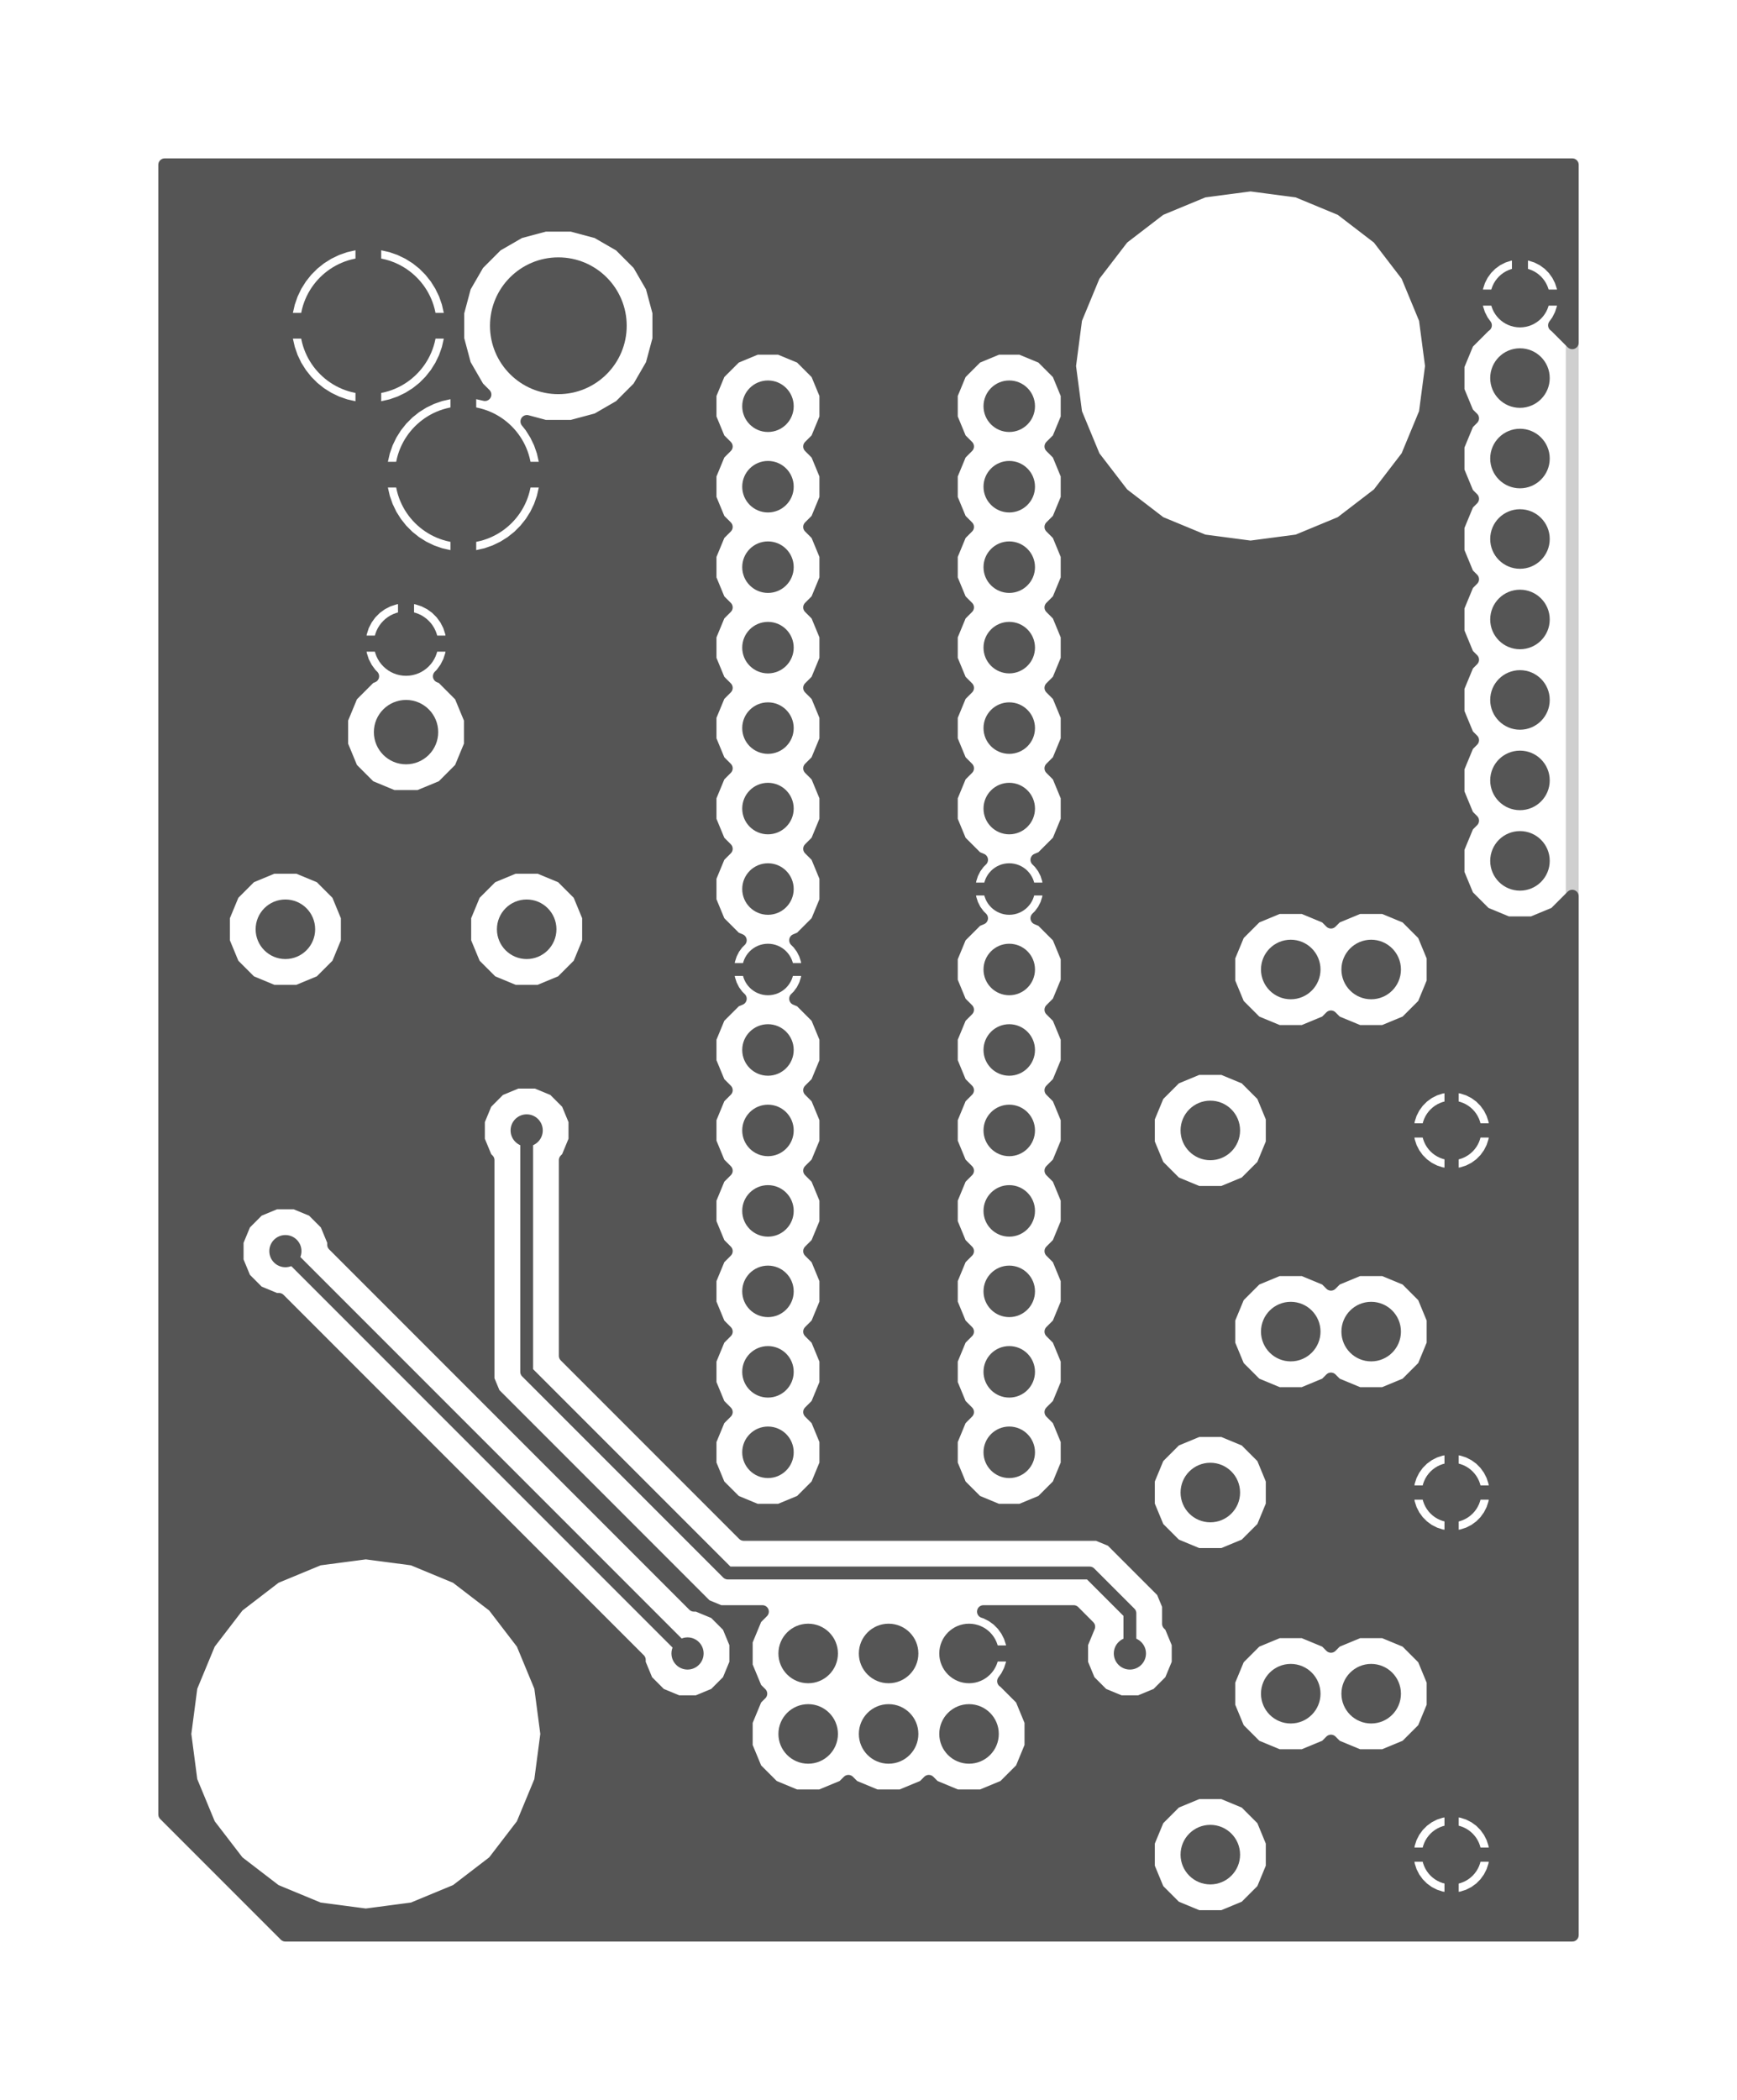 <svg xmlns="http://www.w3.org/2000/svg" version="1.1" xmlns:xlink="http://www.w3.org/1999/xlink" viewBox="0 0 54856 66286" stroke-linecap="round" stroke-linejoin="round" stroke-width="0">
<g transform="translate(-32474,77593) scale(1,-1)"><g id=".boardoutline.ger" transform="scale(1, 1)" style="color:#CFCFCF;fill-opacity:.8;" fill-rule="evenodd" fill="currentColor" stroke="currentColor"><defs></defs><g><path d="M 37677 72390 37677 20320 41487 16510 82127 16510 82127 72390 37677 72390" fill="none" stroke-width="406"></path>
<path d="M 42440 22860 42442 22939 42448 23018 42458 23097 42471 23174 42489 23252 42511 23328 42536 23403 42565 23476 42597 23549 42633 23619 42673 23688 42716 23754 42762 23818 42811 23880 42864 23939 42919 23996 42977 24050 43038 24101 43101 24149 43166 24193 43234 24234 43303 24272 43374 24307 43447 24337 43522 24364 43597 24388 43674 24407 43751 24423 43830 24435 43908 24443 43987 24447 44067 24447 44146 24443 44224 24435 44303 24423 44380 24407 44457 24388 44532 24364 44607 24337 44680 24307 44751 24272 44821 24234 44888 24193 44953 24149 45016 24101 45077 24050 45135 23996 45190 23939 45243 23880 45292 23818 45338 23754 45381 23688 45421 23619 45457 23549 45489 23476 45518 23403 45543 23328 45565 23252 45583 23174 45596 23097 45606 23018 45612 22939 45614 22860 45612 22781 45606 22702 45596 22623 45583 22546 45565 22468 45543 22392 45518 22317 45489 22244 45457 22171 45421 22101 45381 22032 45338 21966 45292 21902 45243 21840 45190 21781 45135 21724 45077 21670 45016 21619 44953 21571 44888 21527 44820 21486 44751 21448 44680 21413 44607 21383 44532 21356 44457 21332 44380 21313 44303 21297 44224 21285 44146 21277 44067 21273 43987 21273 43908 21277 43830 21285 43751 21297 43674 21313 43597 21332 43522 21356 43447 21383 43374 21413 43303 21448 43233 21486 43166 21527 43101 21571 43038 21619 42977 21670 42919 21724 42864 21781 42811 21840 42762 21902 42716 21966 42673 22032 42633 22101 42597 22171 42565 22244 42536 22317 42511 22392 42489 22468 42471 22546 42458 22623 42448 22702 42442 22781 42440 22860 M 70380 66040 70382 66119 70388 66198 70398 66277 70411 66354 70429 66432 70451 66508 70476 66583 70505 66656 70537 66729 70573 66799 70613 66868 70656 66934 70702 66998 70751 67060 70804 67119 70859 67176 70917 67230 70978 67281 71041 67329 71106 67373 71174 67414 71243 67452 71314 67487 71387 67517 71462 67544 71537 67568 71614 67587 71691 67603 71770 67615 71848 67623 71927 67627 72007 67627 72086 67623 72164 67615 72243 67603 72320 67587 72397 67568 72472 67544 72547 67517 72620 67487 72691 67452 72761 67414 72828 67373 72893 67329 72956 67281 73017 67230 73075 67176 73130 67119 73183 67060 73232 66998 73278 66934 73321 66868 73361 66799 73397 66729 73429 66656 73458 66583 73483 66508 73505 66432 73523 66354 73536 66277 73546 66198 73552 66119 73554 66040 73552 65961 73546 65882 73536 65803 73523 65726 73505 65648 73483 65572 73458 65497 73429 65424 73397 65351 73361 65281 73321 65212 73278 65146 73232 65082 73183 65020 73130 64961 73075 64904 73017 64850 72956 64799 72893 64751 72828 64707 72760 64666 72691 64628 72620 64593 72547 64563 72472 64536 72397 64512 72320 64493 72243 64477 72164 64465 72086 64457 72007 64453 71927 64453 71848 64457 71770 64465 71691 64477 71614 64493 71537 64512 71462 64536 71387 64563 71314 64593 71243 64628 71173 64666 71106 64707 71041 64751 70978 64799 70917 64850 70859 64904 70804 64961 70751 65020 70702 65082 70656 65146 70613 65212 70573 65281 70537 65351 70505 65424 70476 65497 70451 65572 70429 65648 70411 65726 70398 65803 70388 65882 70382 65961 70380 66040" fill="none" stroke-width="0"></path>
</g></g>
<g id=".toplayer.ger" transform="scale(1, 1)" style="color:#555555;fill-opacity:1;" fill-rule="evenodd" fill="currentColor" stroke="currentColor"><defs><circle cx="0" cy="0" r="1016" id=".toplayer.ger_pad-10"></circle><circle cx="0" cy="0" r="940" id=".toplayer.ger_pad-11"></circle><circle cx="0" cy="0" r="2159" id=".toplayer.ger_pad-12"></circle><circle cx="0" cy="0" r="813" id=".toplayer.ger_pad-13"></circle><circle cx="0" cy="0" r="508" id=".toplayer.ger_pad-14"></circle></defs><g><use xlink:href="#.toplayer.ger_pad-10" x="45297" y="54483"></use>
<use xlink:href="#.toplayer.ger_pad-10" x="45297" y="57277"></use>
<use xlink:href="#.toplayer.ger_pad-11" x="73237" y="46990"></use>
<use xlink:href="#.toplayer.ger_pad-11" x="75777" y="46990"></use>
<use xlink:href="#.toplayer.ger_pad-11" x="73237" y="35560"></use>
<use xlink:href="#.toplayer.ger_pad-11" x="75777" y="35560"></use>
<use xlink:href="#.toplayer.ger_pad-11" x="73237" y="24130"></use>
<use xlink:href="#.toplayer.ger_pad-11" x="75777" y="24130"></use>
<use xlink:href="#.toplayer.ger_pad-11" x="80476" y="50419"></use>
<use xlink:href="#.toplayer.ger_pad-11" x="80476" y="52959"></use>
<use xlink:href="#.toplayer.ger_pad-11" x="80476" y="55499"></use>
<use xlink:href="#.toplayer.ger_pad-11" x="80476" y="58039"></use>
<use xlink:href="#.toplayer.ger_pad-11" x="80476" y="60579"></use>
<use xlink:href="#.toplayer.ger_pad-11" x="80476" y="63119"></use>
<use xlink:href="#.toplayer.ger_pad-11" x="80476" y="65659"></use>
<use xlink:href="#.toplayer.ger_pad-11" x="80476" y="68199"></use>
<use xlink:href="#.toplayer.ger_pad-11" x="57997" y="22860"></use>
<use xlink:href="#.toplayer.ger_pad-11" x="57997" y="25400"></use>
<use xlink:href="#.toplayer.ger_pad-11" x="60537" y="22860"></use>
<use xlink:href="#.toplayer.ger_pad-11" x="60537" y="25400"></use>
<use xlink:href="#.toplayer.ger_pad-11" x="63077" y="22860"></use>
<use xlink:href="#.toplayer.ger_pad-11" x="63077" y="25400"></use>
<use xlink:href="#.toplayer.ger_pad-11" x="49107" y="48260"></use>
<use xlink:href="#.toplayer.ger_pad-11" x="41487" y="48260"></use>
<use xlink:href="#.toplayer.ger_pad-11" x="78317" y="41910"></use>
<use xlink:href="#.toplayer.ger_pad-11" x="70697" y="41910"></use>
<use xlink:href="#.toplayer.ger_pad-11" x="78317" y="30480"></use>
<use xlink:href="#.toplayer.ger_pad-11" x="70697" y="30480"></use>
<use xlink:href="#.toplayer.ger_pad-11" x="78317" y="19050"></use>
<use xlink:href="#.toplayer.ger_pad-11" x="70697" y="19050"></use>
<use xlink:href="#.toplayer.ger_pad-12" x="50107" y="67310"></use>
<use xlink:href="#.toplayer.ger_pad-12" x="44107" y="67310"></use>
<use xlink:href="#.toplayer.ger_pad-12" x="47107" y="62610"></use>
<use xlink:href="#.toplayer.ger_pad-13" x="56727" y="64770"></use>
<use xlink:href="#.toplayer.ger_pad-13" x="56727" y="62230"></use>
<use xlink:href="#.toplayer.ger_pad-13" x="56727" y="59690"></use>
<use xlink:href="#.toplayer.ger_pad-13" x="56727" y="57150"></use>
<use xlink:href="#.toplayer.ger_pad-13" x="56727" y="54610"></use>
<use xlink:href="#.toplayer.ger_pad-13" x="56727" y="52070"></use>
<use xlink:href="#.toplayer.ger_pad-13" x="56727" y="49530"></use>
<use xlink:href="#.toplayer.ger_pad-13" x="56727" y="46990"></use>
<use xlink:href="#.toplayer.ger_pad-13" x="56727" y="44450"></use>
<use xlink:href="#.toplayer.ger_pad-13" x="56727" y="41910"></use>
<use xlink:href="#.toplayer.ger_pad-13" x="56727" y="39370"></use>
<use xlink:href="#.toplayer.ger_pad-13" x="56727" y="36830"></use>
<use xlink:href="#.toplayer.ger_pad-13" x="56727" y="34290"></use>
<use xlink:href="#.toplayer.ger_pad-13" x="56727" y="31750"></use>
<use xlink:href="#.toplayer.ger_pad-13" x="64347" y="31750"></use>
<use xlink:href="#.toplayer.ger_pad-13" x="64347" y="34290"></use>
<use xlink:href="#.toplayer.ger_pad-13" x="64347" y="36830"></use>
<use xlink:href="#.toplayer.ger_pad-13" x="64347" y="39370"></use>
<use xlink:href="#.toplayer.ger_pad-13" x="64347" y="41910"></use>
<use xlink:href="#.toplayer.ger_pad-13" x="64347" y="44450"></use>
<use xlink:href="#.toplayer.ger_pad-13" x="64347" y="46990"></use>
<use xlink:href="#.toplayer.ger_pad-13" x="64347" y="49530"></use>
<use xlink:href="#.toplayer.ger_pad-13" x="64347" y="52070"></use>
<use xlink:href="#.toplayer.ger_pad-13" x="64347" y="54610"></use>
<use xlink:href="#.toplayer.ger_pad-13" x="64347" y="57150"></use>
<use xlink:href="#.toplayer.ger_pad-13" x="64347" y="59690"></use>
<use xlink:href="#.toplayer.ger_pad-13" x="64347" y="62230"></use>
<use xlink:href="#.toplayer.ger_pad-13" x="64347" y="64770"></use>
<use xlink:href="#.toplayer.ger_pad-14" x="54187" y="25400"></use>
<use xlink:href="#.toplayer.ger_pad-14" x="41487" y="38100"></use>
<use xlink:href="#.toplayer.ger_pad-14" x="68157" y="25400"></use>
<use xlink:href="#.toplayer.ger_pad-14" x="49107" y="41910"></use>
<path d="M 41487 38100 54187 25400 M 80526 69596 80526 68250 80425 68250 80425 69596 80366 69596 80149 69562 79939 69494 79743 69394 79566 69265 79410 69109 79281 68931 79181 68735 79113 68526 79079 68309 79079 68250 80425 68250 80425 68148 79079 68148 79079 68089 79113 67872 79181 67663 79281 67467 79385 67324 79368 67317 78818 66767 78520 66048 78520 65270 78818 64551 78980 64389 78818 64227 78520 63508 78520 62730 78818 62011 78980 61849 78818 61687 78520 60968 78520 60190 78818 59471 78980 59309 78818 59147 78520 58428 78520 57650 78818 56931 78980 56769 78818 56607 78520 55888 78520 55110 78818 54391 78980 54229 78818 54067 78520 53348 78520 52570 78818 51851 78980 51689 78818 51527 78520 50808 78520 50030 78818 49311 79368 48761 80087 48463 80865 48463 81584 48761 82127 49304 82127 16510 41487 16510 37677 20320 37677 72390 82127 72390 82127 66774 81584 67317 81567 67324 81670 67467 81770 67663 81838 67872 81873 68089 81873 68148 80526 68148 80526 68250 81873 68250 81873 68309 81838 68526 81770 68735 81670 68931 81541 69109 81386 69265 81208 69394 81012 69494 80803 69562 80586 69596 80526 69596 M 63378 50357 63260 50196 63170 50018 63108 49827 63077 49630 63077 49530 64347 49530 64347 49530 63077 49530 63077 49430 63108 49233 63170 49042 63260 48864 63378 48703 63473 48608 63311 48540 62796 48026 62518 47354 62518 46626 62796 45954 63030 45720 62796 45486 62518 44814 62518 44086 62796 43414 63030 43180 62796 42946 62518 42274 62518 41546 62796 40874 63030 40640 62796 40406 62518 39734 62518 39006 62796 38334 63030 38100 62796 37866 62518 37194 62518 36466 62796 35794 63030 35560 62796 35326 62518 34654 62518 33926 62796 33254 63030 33020 62796 32786 62518 32114 62518 31386 62796 30714 63311 30200 63983 29921 64710 29921 65383 30200 65897 30714 66175 31386 66175 32114 65897 32786 65663 33020 65897 33254 66175 33926 66175 34654 65897 35326 65663 35560 65897 35794 66175 36466 66175 37194 65897 37866 65663 38100 65897 38334 66175 39006 66175 39734 65897 40406 65663 40640 65897 40874 66175 41546 66175 42274 65897 42946 65663 43180 65897 43414 66175 44086 66175 44814 65897 45486 65663 45720 65897 45954 66175 46626 66175 47354 65897 48026 65383 48540 65220 48608 65315 48703 65433 48864 65524 49042 65585 49233 65617 49430 65617 49530 64347 49530 64347 49530 65617 49530 65617 49630 65585 49827 65524 50018 65433 50196 65315 50357 65220 50452 65383 50520 65897 51034 66175 51706 66175 52434 65897 53106 65663 53340 65897 53574 66175 54246 66175 54974 65897 55646 65663 55880 65897 56114 66175 56786 66175 57514 65897 58186 65663 58420 65897 58654 66175 59326 66175 60054 65897 60726 65663 60960 65897 61194 66175 61866 66175 62594 65897 63266 65663 63500 65897 63734 66175 64406 66175 65134 65897 65806 65383 66320 64710 66599 63983 66599 63311 66320 62796 65806 62518 65134 62518 64406 62796 63734 63030 63500 62796 63266 62518 62594 62518 61866 62796 61194 63030 60960 62796 60726 62518 60054 62518 59326 62796 58654 63030 58420 62796 58186 62518 57514 62518 56786 62796 56114 63030 55880 62796 55646 62518 54974 62518 54246 62796 53574 63030 53340 62796 53106 62518 52434 62518 51706 62796 51034 63311 50520 63473 50452 63378 50357 M 78338 20447 78338 19072 78295 19072 78295 20447 78207 20447 77990 20413 77780 20345 77584 20245 77407 20116 77251 19960 77122 19782 77022 19586 76954 19377 76920 19160 76920 19072 78295 19072 78295 19028 76920 19028 76920 18940 76954 18723 77022 18514 77122 18318 77251 18140 77407 17984 77584 17855 77780 17755 77990 17687 78207 17653 78295 17653 78295 19028 78338 19028 78338 17653 78427 17653 78644 17687 78853 17755 79049 17855 79227 17984 79382 18140 79511 18318 79611 18514 79679 18723 79714 18940 79714 19028 78338 19028 78338 19072 79714 19072 79714 19160 79679 19377 79611 19586 79511 19782 79382 19960 79227 20116 79049 20245 78853 20345 78644 20413 78427 20447 78338 20447 M 72652 30091 72652 30869 72355 31588 71805 32138 71086 32436 70308 32436 69589 32138 69039 31588 68741 30869 68741 30091 69039 29372 69589 28822 70308 28524 71086 28524 71805 28822 72355 29372 72652 30091 M 78338 43307 78338 41932 78295 41932 78295 43307 78207 43307 77990 43273 77780 43205 77584 43105 77407 42976 77251 42820 77122 42642 77022 42446 76954 42237 76920 42020 76920 41932 78295 41932 78295 41888 76920 41888 76920 41800 76954 41583 77022 41374 77122 41178 77251 41000 77407 40844 77584 40715 77780 40615 77990 40547 78207 40513 78295 40513 78295 41888 78338 41888 78338 40513 78427 40513 78644 40547 78853 40615 79049 40715 79227 40844 79382 41000 79511 41178 79611 41374 79679 41583 79714 41800 79714 41888 78338 41888 78338 41932 79714 41932 79714 42020 79679 42237 79611 42446 79511 42642 79382 42820 79227 42976 79049 43105 78853 43205 78644 43273 78427 43307 78338 43307 M 43442 47871 43442 48649 43145 49368 42595 49918 41876 50216 41098 50216 40379 49918 39829 49368 39531 48649 39531 47871 39829 47152 40379 46602 41098 46304 41876 46304 42595 46602 43145 47152 43442 47871 M 51062 47871 51062 48649 50765 49368 50215 49918 49496 50216 48718 50216 47999 49918 47449 49368 47151 48649 47151 47871 47449 47152 47999 46602 48718 46304 49496 46304 50215 46602 50765 47152 51062 47871 M 43668 64727 43903 64700 43903 67107 44310 67107 44310 64700 44546 64727 44832 64792 45109 64889 45374 65017 45623 65173 45853 65356 46060 65564 46244 65794 46400 66043 46528 66307 46625 66585 46690 66871 46717 67107 44310 67107 44310 67513 46717 67513 46690 67749 46625 68035 46528 68313 46400 68577 46244 68826 46060 69056 45853 69264 45623 69447 45374 69603 45109 69731 44832 69828 44546 69893 44310 69920 44310 67513 43903 67513 43903 69920 43668 69893 43381 69828 43104 69731 42839 69603 42590 69447 42361 69264 42153 69056 41970 68826 41813 68577 41686 68313 41589 68035 41523 67749 41497 67513 43903 67513 43903 67107 41497 67107 41523 66871 41589 66585 41686 66307 41813 66043 41970 65794 42153 65564 42361 65356 42590 65173 42839 65017 43104 64889 43381 64792 43668 64727 M 74345 37218 73626 37516 72848 37516 72129 37218 71579 36668 71281 35949 71281 35171 71579 34452 72129 33902 72848 33604 73626 33604 74345 33902 74507 34064 74669 33902 75388 33604 76166 33604 76885 33902 77435 34452 77732 35171 77732 35949 77435 36668 76885 37218 76166 37516 75388 37516 74669 37218 74507 37056 74345 37218 M 45413 58750 45347 58750 45347 57328 45246 57328 45246 58750 45181 58750 44952 58714 44731 58642 44525 58537 44337 58401 44173 58237 44037 58049 43931 57843 43860 57622 43823 57393 43823 57328 45246 57328 45246 57226 43823 57226 43823 57161 43860 56932 43931 56711 44037 56505 44173 56317 44244 56246 44146 56206 43574 55634 43265 54887 43265 54079 43574 53332 44146 52760 44892 52451 45701 52451 46448 52760 47019 53332 47329 54079 47329 54887 47019 55634 46448 56206 46349 56246 46420 56317 46557 56505 46662 56711 46734 56932 46770 57161 46770 57226 45347 57226 45347 57328 46770 57328 46770 57393 46734 57622 46662 57843 46557 58049 46420 58237 46256 58401 46069 58537 45862 58642 45642 58714 45413 58750 M 77487 67519 77487 67519 76916 68897 76916 68897 76008 70081 76008 70081 76008 70081 74824 70989 74824 70989 73446 71560 73446 71560 71967 71755 71967 71755 70488 71560 70488 71560 69109 70989 69109 70989 67926 70081 67926 70081 67926 70081 67017 68897 67017 68897 66446 67519 66446 67519 66252 66040 66252 66040 66446 64561 66446 64561 67017 63182 67017 63182 67926 61999 67926 61999 67926 61999 69109 61091 69109 61091 70488 60520 70488 60520 71967 60325 71967 60325 73446 60520 73446 60520 74824 61091 74824 61091 76008 61999 76008 61999 76916 63182 77487 64561 77682 66040 77682 66040 77487 67519 M 49547 21381 49547 21381 49742 22860 49547 24339 49547 24339 48976 25717 48976 25717 48068 26901 48068 26901 48068 26901 46884 27809 46884 27809 45506 28380 45506 28380 44027 28575 44027 28575 42548 28380 42548 28380 41169 27809 41169 27809 39986 26901 39986 26901 39077 25717 38506 24339 38312 22860 38506 21381 39077 20003 39077 20002 39986 18819 39986 18819 39986 18819 41169 17911 41169 17911 42548 17340 42548 17340 44027 17145 44027 17145 45506 17340 45506 17340 46884 17911 46884 17911 48068 18819 48068 18819 48068 18819 48976 20002 48976 20003 49547 21381 M 74345 48648 73626 48946 72848 48946 72129 48648 71579 48098 71281 47379 71281 46601 71579 45882 72129 45332 72848 45034 73626 45034 74345 45332 74507 45494 74669 45332 75388 45034 76166 45034 76885 45332 77435 45882 77732 46601 77732 47379 77435 48098 76885 48648 76166 48946 75388 48946 74669 48648 74507 48486 74345 48648 M 74345 25788 73626 26086 72848 26086 72129 25788 71579 25238 71281 24519 71281 23741 71579 23022 72129 22472 72848 22174 73626 22174 74345 22472 74507 22634 74669 22472 75388 22174 76166 22174 76885 22472 77435 23022 77732 23741 77732 24519 77435 25238 76885 25788 76166 26086 75388 26086 74669 25788 74507 25626 74345 25788 M 46668 60027 46903 60000 46903 62407 47310 62407 47310 60000 47546 60027 47832 60092 48109 60189 48374 60317 48623 60473 48853 60656 49060 60864 49244 61094 49400 61342 49528 61607 49625 61885 49690 62171 49717 62407 47310 62407 47310 62813 49717 62813 49690 63049 49625 63335 49528 63613 49400 63877 49244 64126 49114 64289 49689 64135 50525 64135 51332 64351 52056 64769 52647 65361 53065 66084 53282 66892 53282 67728 53065 68536 52647 69259 52056 69851 51332 70269 50525 70485 49689 70485 48881 70269 48157 69851 47566 69259 47148 68536 46932 67728 46932 66892 47148 66084 47566 65361 47789 65138 47546 65193 47310 65220 47310 62813 46903 62813 46903 65220 46668 65193 46381 65128 46104 65031 45839 64903 45590 64747 45361 64564 45153 64356 44970 64126 44813 63877 44686 63613 44589 63335 44523 63049 44497 62813 46903 62813 46903 62407 44497 62407 44523 62171 44589 61885 44686 61607 44813 61342 44970 61094 45153 60864 45361 60656 45590 60473 45839 60317 46104 60189 46381 60092 46668 60027 M 72652 41521 72652 42299 72355 43018 71805 43568 71086 43866 70308 43866 69589 43568 69039 43018 68741 42299 68741 41521 69039 40802 69589 40252 70308 39954 71086 39954 71805 40252 72355 40802 72652 41521 M 78338 31877 78338 30502 78295 30502 78295 31877 78207 31877 77990 31843 77780 31775 77584 31675 77407 31546 77251 31390 77122 31212 77022 31016 76954 30807 76920 30590 76920 30502 78295 30502 78295 30458 76920 30458 76920 30370 76954 30153 77022 29944 77122 29748 77251 29570 77407 29414 77584 29285 77780 29185 77990 29117 78207 29083 78295 29083 78295 30458 78338 30458 78338 29083 78427 29083 78644 29117 78853 29185 79049 29285 79227 29414 79382 29570 79511 29748 79611 29944 79679 30153 79714 30370 79714 30458 78338 30458 78338 30502 79714 30502 79714 30590 79679 30807 79611 31016 79511 31212 79382 31390 79227 31546 79049 31675 78853 31775 78644 31843 78427 31877 78338 31877 M 72652 18661 72652 19439 72355 20158 71805 20708 71086 21006 70308 21006 69589 20708 69039 20158 68741 19439 68741 18661 69039 17942 69589 17392 70308 17094 71086 17094 71805 17392 72355 17942 72652 18661 M 57695 46163 57813 46324 57904 46502 57965 46693 57997 46890 57997 46990 56727 46990 56727 46990 57997 46990 57997 47090 57965 47287 57904 47478 57813 47656 57695 47817 57600 47912 57763 47980 58277 48494 58555 49166 58555 49894 58277 50566 58043 50800 58277 51034 58555 51706 58555 52434 58277 53106 58043 53340 58277 53574 58555 54246 58555 54974 58277 55646 58043 55880 58277 56114 58555 56786 58555 57514 58277 58186 58043 58420 58277 58654 58555 59326 58555 60054 58277 60726 58043 60960 58277 61194 58555 61866 58555 62594 58277 63266 58043 63500 58277 63734 58555 64406 58555 65134 58277 65806 57763 66320 57090 66599 56363 66599 55691 66320 55176 65806 54898 65134 54898 64406 55176 63734 55410 63500 55176 63266 54898 62594 54898 61866 55176 61194 55410 60960 55176 60726 54898 60054 54898 59326 55176 58654 55410 58420 55176 58186 54898 57514 54898 56786 55176 56114 55410 55880 55176 55646 54898 54974 54898 54246 55176 53574 55410 53340 55176 53106 54898 52434 54898 51706 55176 51034 55410 50800 55176 50566 54898 49894 54898 49166 55176 48494 55691 47980 55853 47912 55758 47817 55640 47656 55550 47478 55488 47287 55457 47090 55457 46990 56727 46990 56727 46990 55457 46990 55457 46890 55488 46693 55550 46502 55640 46324 55758 46163 55853 46068 55691 46000 55176 45486 54898 44814 54898 44086 55176 43414 55410 43180 55176 42946 54898 42274 54898 41546 55176 40874 55410 40640 55176 40406 54898 39734 54898 39006 55176 38334 55410 38100 55176 37866 54898 37194 54898 36466 55176 35794 55410 35560 55176 35326 54898 34654 54898 33926 55176 33254 55410 33020 55176 32786 54898 32114 54898 31386 55176 30714 55691 30200 56363 29921 57090 29921 57763 30200 58277 30714 58555 31386 58555 32114 58277 32786 58043 33020 58277 33254 58555 33926 58555 34654 58277 35326 58043 35560 58277 35794 58555 36466 58555 37194 58277 37866 58043 38100 58277 38334 58555 39006 58555 39734 58277 40406 58043 40640 58277 40874 58555 41546 58555 42274 58277 42946 58043 43180 58277 43414 58555 44086 58555 44814 58277 45486 57763 46000 57600 46068 57695 46163 M 55711 25097 55711 25703 55479 26263 55050 26692 54490 26924 54387 26924 43011 38300 43011 38403 42779 38963 42350 39392 41790 39624 41184 39624 40623 39392 40195 38963 39963 38403 39963 37797 40195 37237 40623 36808 41184 36576 41286 36576 52663 25200 52663 25097 52895 24537 53323 24108 53884 23876 54490 23876 55050 24108 55479 24537 55711 25097 M 69681 25097 69681 25703 69449 26263 69376 26336 69376 26913 69190 27361 67920 28631 67577 28974 67129 29159 55962 29159 50326 34795 50326 40974 50399 41047 50631 41607 50631 42213 50399 42773 49970 43202 49410 43434 48804 43434 48243 43202 47815 42773 47583 42213 47583 41607 47815 41047 47887 40974 47887 34047 48073 33599 48416 33256 54766 26906 55214 26721 56552 26721 56339 26508 56041 25789 56041 25011 56339 24292 56501 24130 56339 23968 56041 23249 56041 22471 56339 21752 56889 21202 57608 20904 58386 20904 59105 21202 59267 21364 59429 21202 60148 20904 60926 20904 61645 21202 61807 21364 61969 21202 62688 20904 63466 20904 64185 21202 64735 21752 65032 22471 65032 23249 64735 23968 64185 24518 64168 24525 64271 24668 64371 24864 64439 25073 64474 25290 64474 25349 63127 25349 63127 25451 64474 25451 64474 25510 64439 25727 64371 25936 64271 26132 64142 26310 63987 26466 63809 26595 63613 26695 63532 26721 66382 26721 66857 26245 66633 25703 66633 25097 66865 24537 67293 24108 67854 23876 68460 23876 69020 24108 69449 24537 69681 25097 M 82127 16510 41487 16510 M 41082 16915 82127 16915 M 42699 17320 40677 17320 M 45354 17320 69763 17320 M 71630 17320 82127 17320 M 41618 17725 40272 17725 M 46435 17725 69256 17725 M 72137 17725 77875 17725 M 78295 17725 78338 17725 M 78759 17725 82127 17725 M 40884 18130 39867 18130 M 47169 18130 68961 18130 M 72432 18130 77261 18130 M 78295 18130 78338 18130 M 79372 18130 82127 18130 M 40356 18535 39462 18535 M 47697 18535 68793 18535 M 72600 18535 77015 18535 M 78295 18535 78338 18535 M 79618 18535 82127 18535 M 39893 18939 39057 18939 M 48160 18939 68741 18939 M 72652 18939 76920 18939 M 78295 18939 78338 18939 M 79714 18939 82127 18939 M 39582 19344 38652 19344 M 48471 19344 68741 19344 M 72652 19344 76949 19344 M 78295 19344 78338 19344 M 79684 19344 82127 19344 M 39272 19749 38247 19749 M 48782 19749 68869 19749 M 72524 19749 77105 19749 M 78295 19749 78338 19749 M 79528 19749 82127 19749 M 39015 20154 37843 20154 M 49039 20154 69037 20154 M 72356 20154 77460 20154 M 78295 20154 78338 20154 M 79174 20154 82127 20154 M 38847 20559 37677 20559 M 49207 20559 69440 20559 M 71954 20559 82127 20559 M 38679 20964 37677 20964 M 49374 20964 57464 20964 M 58530 20964 60004 20964 M 61070 20964 62544 20964 M 63610 20964 70206 20964 M 71187 20964 82127 20964 M 38511 21369 37677 21369 M 49542 21369 56722 21369 M 64351 21369 82127 21369 M 38455 21774 37677 21774 M 49599 21774 56330 21774 M 64744 21774 82127 21774 M 38401 22179 37677 22179 M 49652 22179 56162 22179 M 64911 22179 72837 22179 M 73636 22179 75377 22179 M 76176 22179 82127 22179 M 38348 22583 37677 22583 M 49705 22583 56041 22583 M 65032 22583 72017 22583 M 74456 22583 74557 22583 M 76996 22583 82127 22583 M 38329 22988 37677 22988 M 49725 22988 56041 22988 M 65032 22988 71612 22988 M 77401 22988 82127 22988 M 38382 23393 37677 23393 M 49671 23393 56101 23393 M 64973 23393 71425 23393 M 77588 23393 82127 23393 M 38435 23798 37677 23798 M 49618 23798 56268 23798 M 64805 23798 71281 23798 M 77732 23798 82127 23798 M 38488 24203 37677 24203 M 49565 24203 53228 24203 M 55145 24203 56428 24203 M 64499 24203 67198 24203 M 69115 24203 71281 24203 M 77732 24203 82127 24203 M 38618 24608 37677 24608 M 49436 24608 52865 24608 M 55508 24608 56208 24608 M 64228 24608 66835 24608 M 69478 24608 71318 24608 M 77696 24608 82127 24608 M 38785 25013 37677 25013 M 49268 25013 52697 25013 M 55676 25013 56041 25013 M 64420 25013 66667 25013 M 69646 25013 71485 25013 M 77528 25013 82127 25013 M 38953 25418 37677 25418 M 49100 25418 52445 25418 M 55711 25418 56041 25418 M 63127 25418 66633 25418 M 69681 25418 71759 25418 M 77255 25418 82127 25418 M 39158 25823 37677 25823 M 48895 25823 52040 25823 M 55661 25823 56055 25823 M 64408 25823 66682 25823 M 69631 25823 72212 25823 M 74261 25823 74752 25823 M 76801 25823 82127 25823 M 39469 26228 37677 26228 M 48585 26228 51635 26228 M 55493 26228 56223 26228 M 64202 26228 66850 26228 M 69463 26228 82127 26228 M 39779 26632 37677 26632 M 48274 26632 51230 26632 M 55109 26632 56463 26632 M 63735 26632 66470 26632 M 69376 26632 82127 26632 M 40163 27037 37677 27037 M 47890 27037 50825 27037 M 54273 27037 54635 27037 M 69324 27037 82127 27037 M 40691 27442 37677 27442 M 47362 27442 50420 27442 M 53869 27442 54230 27442 M 69109 27442 82127 27442 M 41261 27847 37677 27847 M 46793 27847 50015 27847 M 53464 27847 53825 27847 M 68704 27847 82127 27847 M 42238 28252 37677 28252 M 45815 28252 49610 28252 M 53059 28252 53420 28252 M 68299 28252 82127 28252 M 49205 28657 37677 28657 M 52654 28657 53015 28657 M 67894 28657 69987 28657 M 71406 28657 82127 28657 M 48801 29062 37677 29062 M 52249 29062 52611 29062 M 67364 29062 69349 29062 M 72044 29062 82127 29062 M 48396 29467 37677 29467 M 51844 29467 52206 29467 M 55654 29467 68999 29467 M 72394 29467 77354 29467 M 78295 29467 78338 29467 M 79279 29467 82127 29467 M 47991 29872 37677 29872 M 51439 29872 51801 29872 M 55249 29872 68832 29872 M 72562 29872 77059 29872 M 78295 29872 78338 29872 M 79575 29872 82127 29872 M 47586 30277 37677 30277 M 51034 30277 51396 30277 M 54844 30277 55614 30277 M 57840 30277 63234 30277 M 65460 30277 68741 30277 M 72652 30277 76934 30277 M 78295 30277 78338 30277 M 79699 30277 82127 30277 M 47181 30681 37677 30681 M 50629 30681 50991 30681 M 54439 30681 55209 30681 M 58244 30681 62829 30681 M 65864 30681 68741 30681 M 72652 30681 76934 30681 M 78295 30681 78338 30681 M 79699 30681 82127 30681 M 46776 31086 37677 31086 M 50224 31086 50586 31086 M 54034 31086 55022 31086 M 58431 31086 62642 31086 M 66051 31086 68831 31086 M 72562 31086 77058 31086 M 78295 31086 78338 31086 M 79576 31086 82127 31086 M 46371 31491 37677 31491 M 49820 31491 50181 31491 M 53630 31491 54898 31491 M 58555 31491 62518 31491 M 66175 31491 68999 31491 M 72395 31491 77352 31491 M 78295 31491 78338 31491 M 79281 31491 82127 31491 M 45966 31896 37677 31896 M 49415 31896 49776 31896 M 53225 31896 54898 31896 M 58555 31896 62518 31896 M 66175 31896 69347 31896 M 72046 31896 82127 31896 M 45561 32301 37677 32301 M 49010 32301 49371 32301 M 52820 32301 54975 32301 M 58478 32301 62595 32301 M 66098 32301 69982 32301 M 71411 32301 82127 32301 M 45156 32706 37677 32706 M 48605 32706 48966 32706 M 52415 32706 55143 32706 M 58310 32706 62763 32706 M 65930 32706 82127 32706 M 44752 33111 37677 33111 M 48200 33111 48562 33111 M 52010 33111 55319 33111 M 58134 33111 62939 33111 M 65754 33111 82127 33111 M 44347 33516 37677 33516 M 47795 33516 48157 33516 M 51605 33516 55068 33516 M 58385 33516 62688 33516 M 66005 33516 82127 33516 M 43942 33921 37677 33921 M 47390 33921 47940 33921 M 51200 33921 54900 33921 M 58553 33921 62520 33921 M 66173 33921 72110 33921 M 74363 33921 74650 33921 M 76903 33921 82127 33921 M 43537 34326 37677 34326 M 46985 34326 47887 34326 M 50795 34326 54898 34326 M 58555 34326 62518 34326 M 66175 34326 71705 34326 M 77308 34326 82127 34326 M 43132 34731 37677 34731 M 46580 34731 47887 34731 M 50390 34731 54930 34731 M 58524 34731 62550 34731 M 66144 34731 71463 34731 M 77550 34731 82127 34731 M 42727 35135 37677 35135 M 46175 35135 47887 35135 M 50326 35135 55097 35135 M 58356 35135 62717 35135 M 65976 35135 71296 35135 M 77718 35135 82127 35135 M 42322 35540 37677 35540 M 45771 35540 47887 35540 M 50326 35540 55391 35540 M 58063 35540 63011 35540 M 65683 35540 71281 35540 M 77732 35540 82127 35540 M 41917 35945 37677 35945 M 45366 35945 47887 35945 M 50326 35945 55114 35945 M 58340 35945 62734 35945 M 65960 35945 71281 35945 M 77732 35945 82127 35945 M 41512 36350 37677 36350 M 44961 36350 47887 36350 M 50326 36350 54946 36350 M 58507 36350 62566 36350 M 66127 36350 71447 36350 M 77566 36350 82127 36350 M 40751 36755 37677 36755 M 44556 36755 47887 36755 M 50326 36755 54898 36755 M 58555 36755 62518 36755 M 66175 36755 71666 36755 M 77348 36755 82127 36755 M 40272 37160 37677 37160 M 44151 37160 47887 37160 M 50326 37160 54898 37160 M 58555 37160 62518 37160 M 66175 37160 72071 37160 M 74403 37160 74611 37160 M 76943 37160 82127 37160 M 40059 37565 37677 37565 M 43746 37565 47887 37565 M 50326 37565 55052 37565 M 58402 37565 62672 37565 M 66022 37565 82127 37565 M 39963 37970 37677 37970 M 43341 37970 47887 37970 M 50326 37970 55280 37970 M 58173 37970 62900 37970 M 65793 37970 82127 37970 M 39963 38375 37677 38375 M 43011 38375 47887 38375 M 50326 38375 55159 38375 M 58294 38375 62779 38375 M 65914 38375 82127 38375 M 40119 38780 37677 38780 M 42855 38780 47887 38780 M 50326 38780 54992 38780 M 58462 38780 62612 38780 M 66082 38780 82127 38780 M 40416 39184 37677 39184 M 42558 39184 47887 39184 M 50326 39184 54898 39184 M 58555 39184 62518 39184 M 66175 39184 82127 39184 M 41100 39589 37677 39589 M 41874 39589 47887 39589 M 50326 39589 54898 39589 M 58555 39589 62518 39589 M 66175 39589 82127 39589 M 47887 39994 37677 39994 M 50326 39994 55006 39994 M 58448 39994 62626 39994 M 66068 39994 70211 39994 M 71182 39994 82127 39994 M 47887 40399 37677 40399 M 50326 40399 55173 40399 M 58280 40399 62793 40399 M 65900 40399 69442 40399 M 71952 40399 82127 40399 M 47887 40804 37677 40804 M 50326 40804 55246 40804 M 58207 40804 62866 40804 M 65827 40804 69038 40804 M 72355 40804 77462 40804 M 78295 40804 78338 40804 M 79171 40804 82127 40804 M 47748 41209 37677 41209 M 50466 41209 55038 41209 M 58416 41209 62658 41209 M 66036 41209 68870 41209 M 72523 41209 77106 41209 M 78295 41209 78338 41209 M 79527 41209 82127 41209 M 47583 41614 37677 41614 M 50631 41614 54898 41614 M 58555 41614 62518 41614 M 66175 41614 68741 41614 M 72652 41614 76949 41614 M 78295 41614 78338 41614 M 79684 41614 82127 41614 M 47583 42019 37677 42019 M 50631 42019 54898 42019 M 58555 42019 62518 42019 M 66175 42019 68741 42019 M 72652 42019 76920 42019 M 78295 42019 78338 42019 M 79714 42019 82127 42019 M 47670 42424 37677 42424 M 50543 42424 54960 42424 M 58493 42424 62580 42424 M 66113 42424 68792 42424 M 72601 42424 77015 42424 M 78295 42424 78338 42424 M 79619 42424 82127 42424 M 47870 42829 37677 42829 M 50343 42829 55128 42829 M 58326 42829 62748 42829 M 65946 42829 68960 42829 M 72433 42829 77260 42829 M 78295 42829 78338 42829 M 79374 42829 82127 42829 M 48319 43233 37677 43233 M 49894 43233 55357 43233 M 58096 43233 62977 43233 M 65716 43233 69254 43233 M 72139 43233 77869 43233 M 78295 43233 78338 43233 M 78764 43233 82127 43233 M 55083 43638 37677 43638 M 58370 43638 62703 43638 M 65990 43638 69758 43638 M 71635 43638 82127 43638 M 54916 44043 37677 44043 M 58538 44043 62536 44043 M 66158 44043 82127 44043 M 54898 44448 37677 44448 M 58555 44448 62518 44448 M 66175 44448 82127 44448 M 54914 44853 37677 44853 M 58539 44853 62534 44853 M 66159 44853 82127 44853 M 55082 45258 37677 45258 M 58371 45258 62702 45258 M 65992 45258 72308 45258 M 74166 45258 74848 45258 M 76706 45258 82127 45258 M 55353 45663 37677 45663 M 58100 45663 62973 45663 M 65720 45663 71798 45663 M 77215 45663 82127 45663 M 55853 46068 37677 46068 M 57600 46068 62749 46068 M 65944 46068 71502 46068 M 77512 46068 82127 46068 M 40691 46473 37677 46473 M 42282 46473 48311 46473 M 49902 46473 55565 46473 M 57888 46473 62581 46473 M 66112 46473 71334 46473 M 77679 46473 82127 46473 M 40103 46877 37677 46877 M 42870 46877 47723 46877 M 50490 46877 55459 46877 M 57995 46877 62518 46877 M 66175 46877 71281 46877 M 77732 46877 82127 46877 M 39775 47282 37677 47282 M 43199 47282 47395 47282 M 50819 47282 55487 47282 M 57966 47282 62518 47282 M 66175 47282 71281 47282 M 77732 47282 82127 47282 M 39607 47687 37677 47687 M 43366 47687 47227 47687 M 50986 47687 55663 47687 M 57790 47687 62656 47687 M 66037 47687 71409 47687 M 77605 47687 82127 47687 M 39531 48092 37677 48092 M 43442 48092 47151 48092 M 51062 48092 55578 48092 M 57875 48092 62863 48092 M 65831 48092 71576 48092 M 77437 48092 82127 48092 M 39531 48497 37677 48497 M 43442 48497 47151 48497 M 51062 48497 55175 48497 M 58278 48497 63267 48497 M 65426 48497 71978 48497 M 74495 48497 74518 48497 M 77035 48497 80005 48497 M 80947 48497 82127 48497 M 39636 48902 37677 48902 M 43338 48902 47256 48902 M 50958 48902 55007 48902 M 58446 48902 63241 48902 M 65452 48902 72742 48902 M 73731 48902 75282 48902 M 76271 48902 79227 48902 M 81725 48902 82127 48902 M 39803 49307 37677 49307 M 43170 49307 47423 49307 M 50790 49307 54898 49307 M 58555 49307 63096 49307 M 65597 49307 78822 49307 M 40173 49712 37677 49712 M 42801 49712 47793 49712 M 50421 49712 54898 49712 M 58555 49712 63090 49712 M 65604 49712 78652 49712 M 40858 50117 37677 50117 M 42115 50117 48478 50117 M 49735 50117 54990 50117 M 58463 50117 63220 50117 M 65473 50117 78520 50117 M 55158 50522 37677 50522 M 58295 50522 63309 50522 M 65385 50522 78520 50522 M 55284 50926 37677 50926 M 58169 50926 62904 50926 M 65789 50926 78569 50926 M 55053 51331 37677 51331 M 58400 51331 62673 51331 M 66020 51331 78737 51331 M 54898 51736 37677 51736 M 58555 51736 62518 51736 M 66175 51736 78932 51736 M 54898 52141 37677 52141 M 58555 52141 62518 52141 M 66175 52141 78697 52141 M 44663 52546 37677 52546 M 45930 52546 54944 52546 M 58509 52546 62564 52546 M 66129 52546 78530 52546 M 43955 52951 37677 52951 M 46638 52951 55112 52951 M 58341 52951 62732 52951 M 65961 52951 78520 52951 M 43564 53356 37677 53356 M 47029 53356 55394 53356 M 58059 53356 63014 53356 M 65679 53356 78523 53356 M 43396 53761 37677 53761 M 47197 53761 55099 53761 M 58354 53761 62719 53761 M 65974 53761 78691 53761 M 43265 54166 37677 54166 M 47329 54166 54931 54166 M 58522 54166 62551 54166 M 66142 54166 78916 54166 M 43265 54571 37677 54571 M 47329 54571 54898 54571 M 58555 54571 62518 54571 M 66175 54571 78743 54571 M 43301 54975 37677 54975 M 47292 54975 54899 54975 M 58555 54975 62519 54975 M 66175 54975 78576 54975 M 43469 55380 37677 55380 M 47124 55380 55066 55380 M 58387 55380 62686 55380 M 66007 55380 78520 55380 M 43725 55785 37677 55785 M 46868 55785 55316 55785 M 58138 55785 62936 55785 M 65758 55785 78520 55785 M 44130 56190 37677 56190 M 46463 56190 55145 56190 M 58309 56190 62765 56190 M 65929 56190 78645 56190 M 43991 56595 37677 56595 M 46603 56595 54977 56595 M 58476 56595 62597 56595 M 66096 56595 78813 56595 M 43849 57000 37677 57000 M 46744 57000 54898 57000 M 58555 57000 62518 57000 M 66175 57000 78789 57000 M 43825 57405 37677 57405 M 45246 57405 45347 57405 M 46768 57405 54898 57405 M 58555 57405 62518 57405 M 66175 57405 78621 57405 M 43921 57810 37677 57810 M 45246 57810 45347 57810 M 46673 57810 55020 57810 M 58433 57810 62640 57810 M 66053 57810 78520 57810 M 44157 58215 37677 58215 M 45246 58215 45347 58215 M 46436 58215 55205 58215 M 58248 58215 62825 58215 M 65868 58215 78520 58215 M 44687 58620 37677 58620 M 45246 58620 45347 58620 M 45907 58620 55211 58620 M 58243 58620 62831 58620 M 65863 58620 78599 58620 M 55023 59024 37677 59024 M 58430 59024 62643 59024 M 66050 59024 78767 59024 M 54898 59429 37677 59429 M 58555 59429 62518 59429 M 66175 59429 78859 59429 M 54898 59834 37677 59834 M 58555 59834 62518 59834 M 66175 59834 78667 59834 M 46000 60239 37677 60239 M 46903 60239 47310 60239 M 48213 60239 54975 60239 M 58479 60239 62595 60239 M 66099 60239 78520 60239 M 45376 60644 37677 60644 M 46903 60644 47310 60644 M 48838 60644 55142 60644 M 58311 60644 62762 60644 M 65931 60644 70187 60644 M 73746 60644 78520 60644 M 45005 61049 37677 61049 M 46903 61049 47310 61049 M 49208 61049 55321 61049 M 58132 61049 62941 61049 M 65752 61049 69210 61049 M 74724 61049 78553 61049 M 44760 61454 37677 61454 M 46903 61454 47310 61454 M 49454 61454 55069 61454 M 58385 61454 62689 61454 M 66005 61454 68636 61454 M 75298 61454 78721 61454 M 44598 61859 37677 61859 M 46903 61859 47310 61859 M 49616 61859 54901 61859 M 58552 61859 62521 61859 M 66172 61859 68108 61859 M 75825 61859 78970 61859 M 44513 62264 37677 62264 M 46903 62264 47310 62264 M 49700 62264 54898 62264 M 58555 62264 62518 62264 M 66175 62264 67722 62264 M 76211 62264 78713 62264 M 46903 62669 37677 62669 M 47310 62669 54929 62669 M 58524 62669 62549 62669 M 66144 62669 67412 62669 M 76522 62669 78545 62669 M 44529 63073 37677 63073 M 46903 63073 47310 63073 M 49684 63073 55097 63073 M 58357 63073 62717 63073 M 65977 63073 67101 63073 M 76832 63073 78520 63073 M 44639 63478 37677 63478 M 46903 63478 47310 63478 M 49575 63478 55389 63478 M 58065 63478 63009 63478 M 65685 63478 66895 63478 M 77039 63478 78520 63478 M 44817 63883 37677 63883 M 46903 63883 47310 63883 M 49396 63883 55114 63883 M 58339 63883 62734 63883 M 65959 63883 66727 63883 M 77206 63883 78675 63883 M 45099 64288 37677 64288 M 46903 64288 47310 64288 M 49115 64288 49117 64288 M 51096 64288 54947 64288 M 58507 64288 62567 64288 M 66127 64288 66559 64288 M 77374 64288 78879 64288 M 45523 64693 37677 64693 M 46903 64693 47310 64693 M 51924 64693 54898 64693 M 58555 64693 62518 64693 M 66175 64693 66429 64693 M 77504 64693 78759 64693 M 42710 65098 37677 65098 M 43903 65098 44310 65098 M 45504 65098 46296 65098 M 46903 65098 47310 65098 M 52385 65098 54898 65098 M 58555 65098 62518 65098 M 66175 65098 66376 65098 M 77558 65098 78591 65098 M 42214 65503 37677 65503 M 43903 65503 44310 65503 M 45999 65503 47484 65503 M 52730 65503 55051 65503 M 58403 65503 62671 65503 M 66023 65503 66322 65503 M 77611 65503 78520 65503 M 41898 65908 37677 65908 M 43903 65908 44310 65908 M 46315 65908 47250 65908 M 52963 65908 55278 65908 M 58175 65908 62898 65908 M 65795 65908 66269 65908 M 77664 65908 78520 65908 M 41684 66313 37677 66313 M 43903 66313 44310 66313 M 46529 66313 47087 66313 M 53126 66313 55683 66313 M 57770 66313 63303 66313 M 65390 66313 66288 66313 M 77646 66313 78629 66313 M 41558 66718 37677 66718 M 43903 66718 44310 66718 M 46655 66718 46978 66718 M 53235 66718 66341 66718 M 77592 66718 78797 66718 M 43903 67123 37677 67123 M 44310 67123 46932 67123 M 53282 67123 66394 67123 M 77539 67123 79173 67123 M 81778 67123 82127 67123 M 41498 67527 37677 67527 M 43903 67527 44310 67527 M 46715 67527 46932 67527 M 53282 67527 66450 67527 M 77484 67527 79250 67527 M 81701 67527 82127 67527 M 41565 67932 37677 67932 M 43903 67932 44310 67932 M 46648 67932 46986 67932 M 53227 67932 66618 67932 M 77316 67932 79103 67932 M 81848 67932 82127 67932 M 41698 68337 37677 68337 M 43903 68337 44310 68337 M 46516 68337 47095 68337 M 53118 68337 66785 68337 M 77148 68337 79083 68337 M 80425 68337 80526 68337 M 81868 68337 82127 68337 M 41917 68742 37677 68742 M 43903 68742 44310 68742 M 46297 68742 47267 68742 M 52946 68742 66953 68742 M 76980 68742 79185 68742 M 80425 68742 80526 68742 M 81767 68742 82127 68742 M 42244 69147 37677 69147 M 43903 69147 44310 69147 M 45970 69147 47501 69147 M 52712 69147 67209 69147 M 76725 69147 79448 69147 M 80425 69147 80526 69147 M 81503 69147 82127 69147 M 42757 69552 37677 69552 M 43903 69552 44310 69552 M 45456 69552 47858 69552 M 52355 69552 67519 69552 M 76414 69552 80119 69552 M 80425 69552 80526 69552 M 80833 69552 82127 69552 M 48341 69957 37677 69957 M 51872 69957 67830 69957 M 76103 69957 82127 69957 M 49229 70362 37677 70362 M 50985 70362 68291 70362 M 75642 70362 82127 70362 M 68819 70767 37677 70767 M 75114 70767 82127 70767 M 69549 71172 37677 71172 M 74384 71172 82127 71172 M 70610 71576 37677 71576 M 73323 71576 82127 71576 M 82127 71981 37677 71981 M 37677 72386 82127 72386 M 68157 25400 68157 26670 66887 27940 55457 27940 49107 34290 49107 41910" fill="none" stroke-width="406"></path>
</g></g>
</g></svg>